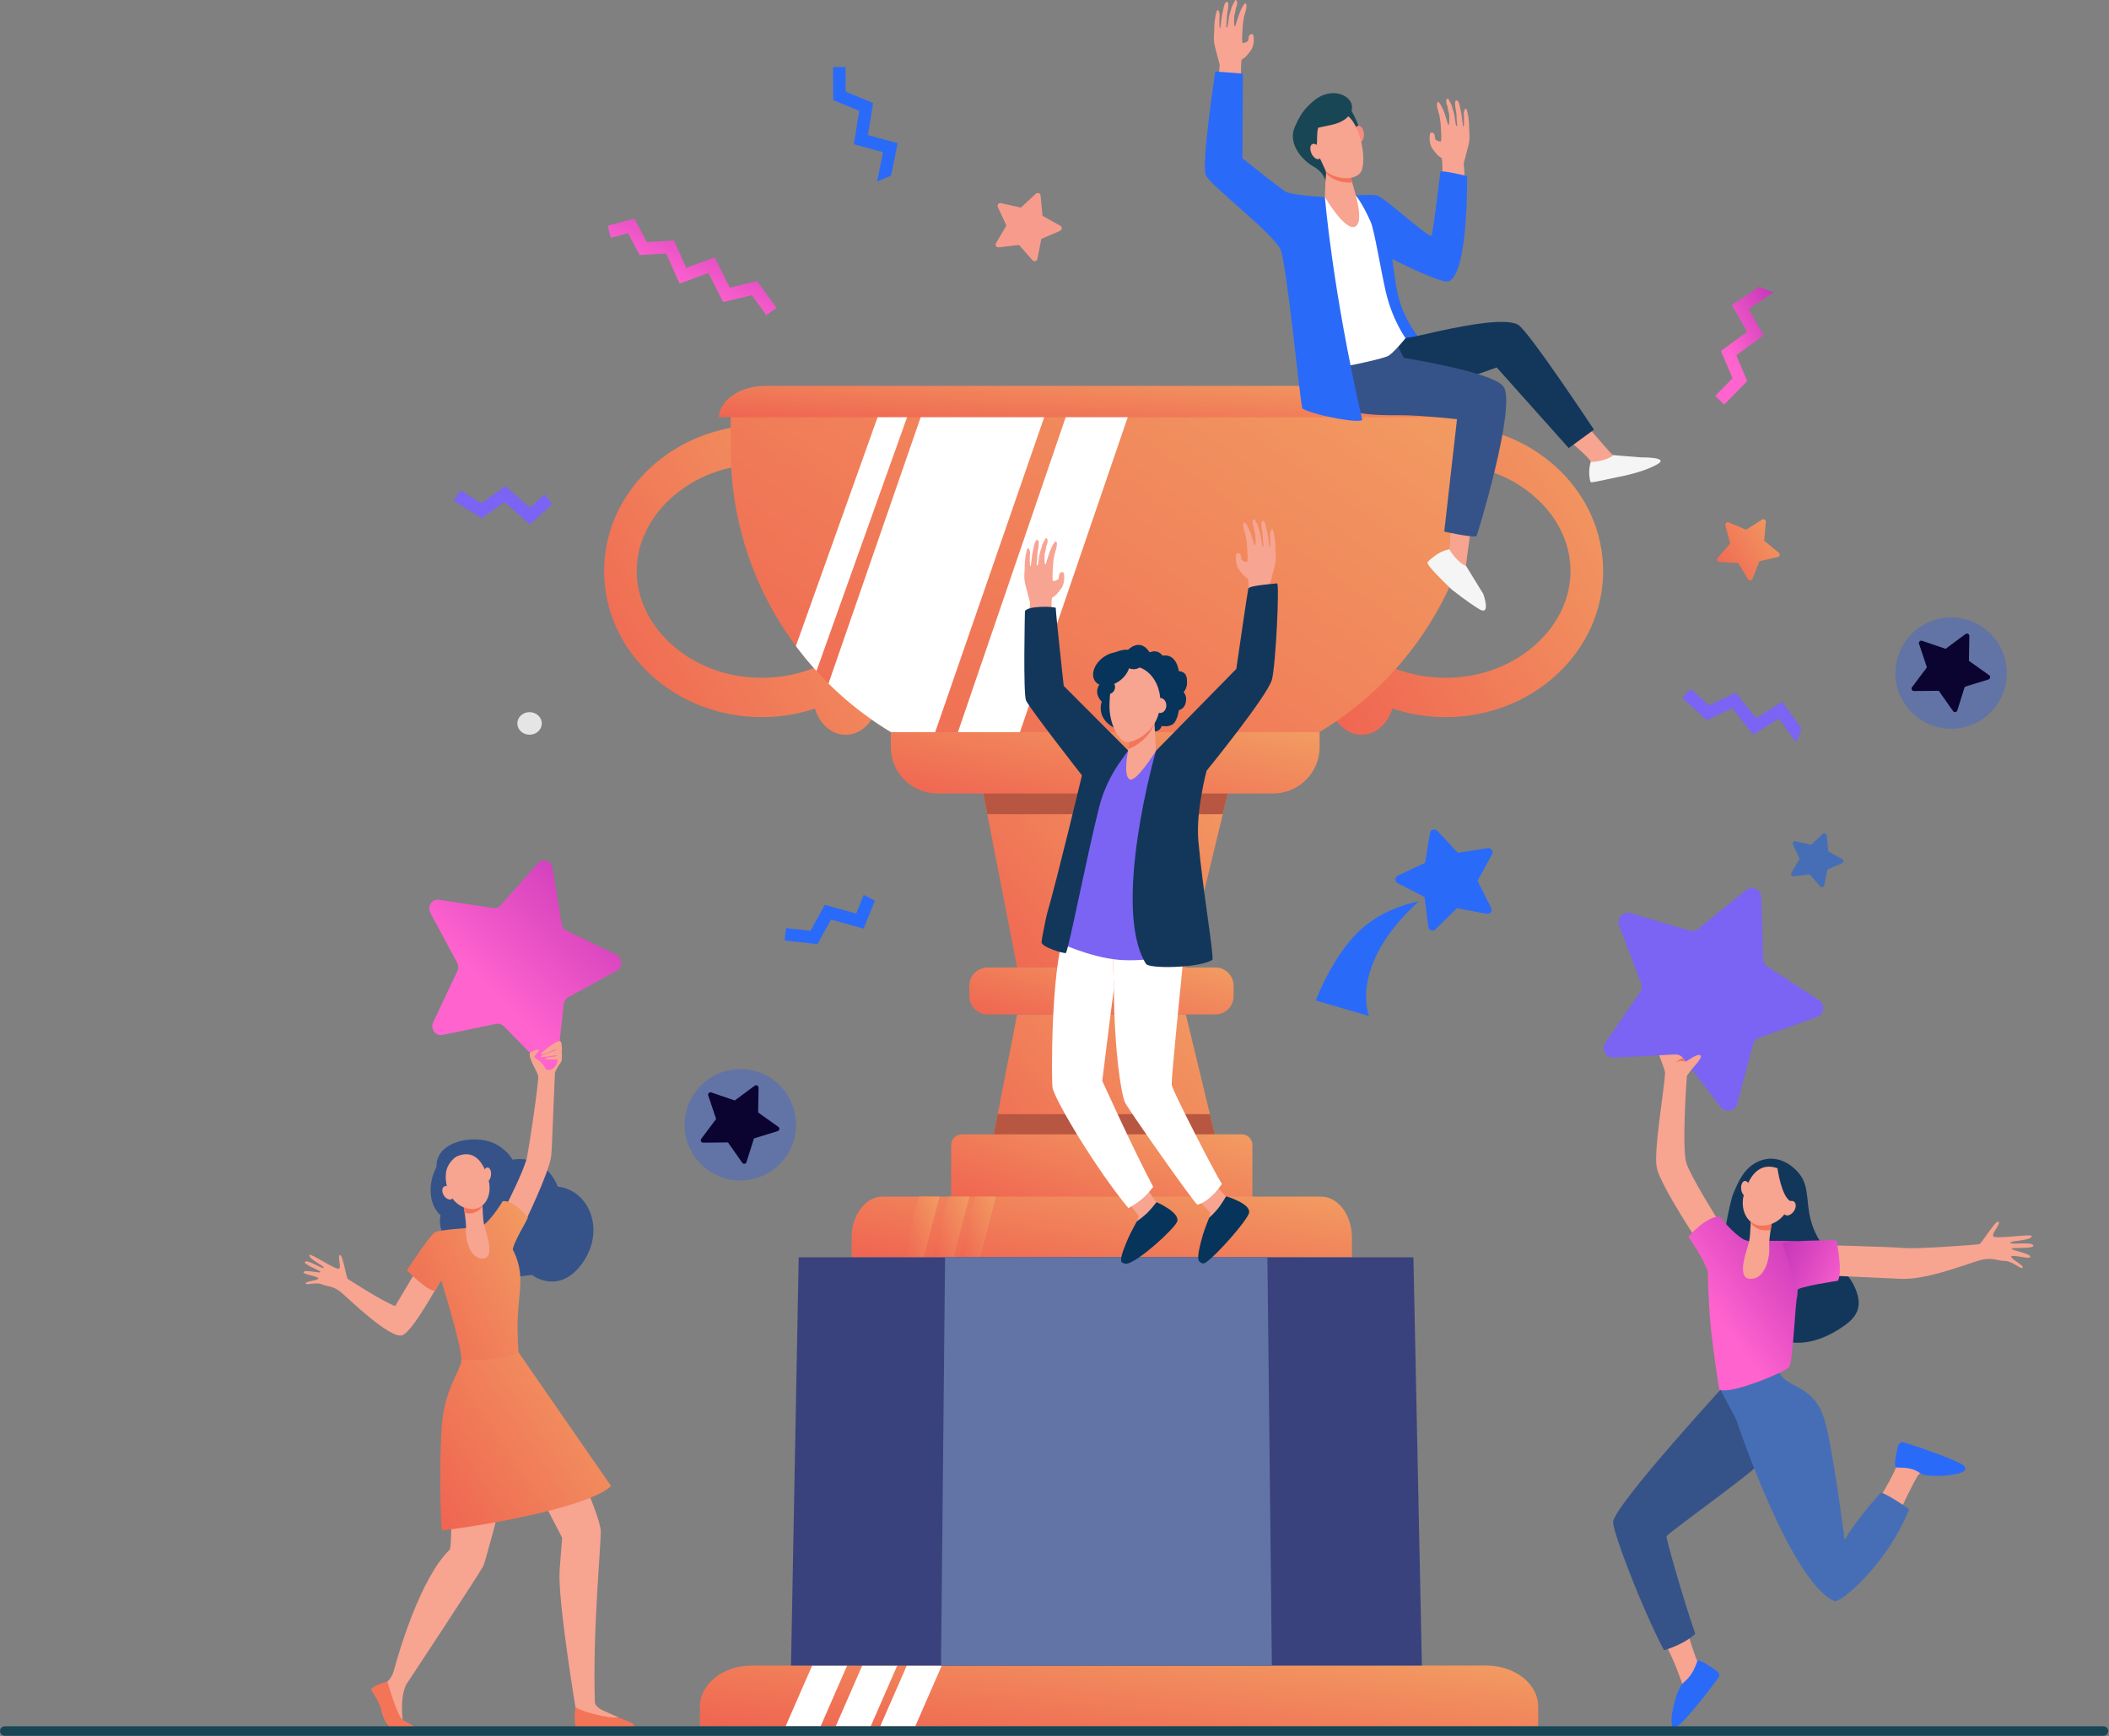 <svg width="1223" height="1007" viewBox="0 0 1223 1007" fill="none" xmlns="http://www.w3.org/2000/svg">
<rect x="0" y="0" width="1223" height="1007" fill="#808080" stroke="none"/>
<path d="M1004.99 692.577C1008.12 685.047 1011.31 677.504 1019.42 673.692C1026 670.603 1032.86 671.765 1038.69 676.158C1055.23 688.593 1040.82 702.3 1059.65 725.886C1065.5 733.217 1072.58 739.134 1076.09 747.716C1080.99 759.734 1075.15 765.508 1065.78 771.268C1020.97 798.81 997.479 742.257 998.326 729.323C998.948 719.689 1002.99 697.428 1004.99 692.577Z" fill="#13375B"/>
<path d="M978.012 943.381C980.219 953.377 983.697 962.116 984.168 963.148C984.394 963.64 986.45 965.402 986.703 965.908C986.054 978.213 978.491 985.77 971.33 991.216C972.71 984.978 976.01 977.756 975.505 976.396C974.698 974.23 971.521 964.33 965.044 951.969C971.125 951.061 973.168 947.275 978.012 943.381Z" fill="#F7A491"/>
<path d="M1005.67 797.238L1043.82 826.215C1043.82 826.215 1024.92 844.39 1017.84 851.141C1010.75 857.898 967.031 889.348 966.416 890.893C965.959 892.04 976.365 928.198 983.074 947.501C979.043 951.621 970.161 955.665 964.906 956.998C951.679 931.758 935.431 888.686 935.431 882.837C935.431 873.312 1005.67 797.238 1005.67 797.238Z" fill="#355389"/>
<path d="M1112.69 855.048C1111.44 856.265 1103.16 872.396 1100.01 881.033C1095.4 878.129 1092.61 874.665 1087.45 872.711C1091.51 866.828 1099.45 852.671 1100.1 849.295C1101.64 841.301 1103.46 840.119 1103.46 840.119C1103.46 840.119 1130.26 849.186 1132.05 851.728C1133.83 854.27 1117.7 850.163 1112.69 855.048Z" fill="#F7A491"/>
<path d="M1099.79 851.072C1097.71 851.079 1099.97 841.677 1100.44 839.511C1100.98 837.079 1102.39 836.348 1102.74 836.259C1103.69 836.027 1133.48 846.105 1138.51 849.719C1138.85 849.965 1139.46 850.737 1139.55 850.915C1142.31 856.06 1117.75 857.037 1114.22 854.789C1111.08 852.794 1109.14 851.045 1099.79 851.072Z" fill="#2A6AF9"/>
<path d="M997.525 805.792C997.525 805.792 1030.82 792.339 1030.83 792.339C1030.7 792.4 1031.03 793.692 1031.05 793.794C1034.18 805.956 1050.84 801.262 1057.72 822.382C1062.58 837.304 1069.7 893.113 1069.7 893.113C1069.7 893.113 1074.74 883.52 1090.41 865.864C1091.62 864.498 1107.06 875.095 1107.06 875.095C1095.58 905.528 1067.39 930.255 1063.58 928.506C1037.79 916.678 1006.82 823.331 1006.86 823.338C1003.92 817.633 997.525 805.792 997.525 805.792Z" fill="#466EB6"/>
<path d="M996.296 707.56C996.296 707.56 980.677 682.833 977.964 674.606C975.245 666.387 977.944 627.202 978.197 624.421C978.456 621.633 987.892 614.029 986.41 611.835C984.92 609.649 971.89 607.866 969.704 608.289C967.517 608.72 963.268 608.323 961.525 610.086C961.3 610.319 965.673 620.629 965.584 622.228C964.962 633.146 958.765 667.904 960.794 677.298C963.131 688.108 986.321 722.639 986.321 722.639L996.296 707.56Z" fill="#F7A491"/>
<path d="M1053.01 721.964C1053.01 721.964 1094.79 723.002 1103.97 723.754C1113.15 724.505 1146.43 721.738 1147.72 721.588C1149.01 721.437 1157.54 707 1158.95 708.551C1160.37 710.102 1154.21 715.712 1156.11 717.167C1158.02 718.622 1178.49 715.363 1178.21 716.88C1177.71 719.709 1165.76 719.353 1165.77 720.72C1165.79 722.086 1178.27 719.955 1179.12 722.223C1179.97 724.492 1167.11 723.152 1166.6 724.164C1166.09 725.175 1178.53 727.033 1177.25 729.145C1176.56 730.292 1166.23 727.231 1166.28 728.796C1166.33 730.361 1173.87 733.914 1172.94 735.157C1172.01 736.401 1167.02 731.338 1162.65 731.276C1158.28 731.215 1155.14 728.933 1148.16 730.846C1141.18 732.759 1117.38 742.359 1102.49 741.648C1087.59 740.938 1054.67 739.475 1054.67 739.475L1053.01 721.964Z" fill="#F7A491"/>
<path d="M991.684 765.596C991.117 758.702 990.154 740.111 990.461 737.822C988.377 730.661 980.773 720.05 979.174 717.051C979.174 717.051 989.491 705.36 997.137 705.463C997.137 705.463 1005.27 715.739 1011.31 718.889C1011.4 718.868 1013.45 719.804 1014.35 719.797C1020.19 719.756 1040.56 719.141 1044.37 720.276L1042.22 751.767C1041.12 753.571 1039.79 789.784 1037.54 792.763C1035.28 795.742 1002.48 809.311 997.041 805.813C996.836 805.662 992.839 779.521 991.684 765.596Z" fill="url(#paint0_linear)"/>
<path d="M1033.77 721C1037.52 719.203 1064.98 719.265 1064.98 719.265C1064.98 719.265 1068.78 738.205 1065.72 742.762C1065.72 742.762 1041.39 746.384 1042.08 748.379L1033.77 721Z" fill="url(#paint1_linear)"/>
<path d="M1027.66 708.195C1027.66 708.195 1025.55 719.121 1025.97 723.432C1026.39 727.743 1024.36 741.627 1015.24 741.675C1006.11 741.723 1013.5 724.02 1014.36 719.797C1015.22 715.575 1015.42 702.504 1015.42 702.504L1027.66 708.195Z" fill="#F7A491"/>
<path d="M1015.24 709.056C1015.39 705.483 1015.43 702.497 1015.43 702.497L1027.66 708.195C1027.66 708.195 1027.23 710.43 1026.8 713.279C1021.44 714.352 1017.56 712.37 1015.24 709.056Z" fill="#F47458"/>
<path d="M1032.13 678.051C1032.13 678.051 1036.85 680.668 1038.57 686.332C1040.29 691.996 1038.33 706.625 1026.16 710.15C1013.98 713.676 1008.7 702.101 1011.21 693.048C1013.72 683.995 1019.17 672.53 1032.13 678.051Z" fill="#F7A491"/>
<path d="M1009.69 689.536C1009.93 691.968 1011.27 693.827 1012.69 693.69C1014.11 693.554 1015.06 691.47 1014.82 689.037C1014.58 686.605 1013.24 684.746 1011.82 684.883C1010.41 685.02 1009.45 687.104 1009.69 689.536Z" fill="#F7A491"/>
<path d="M984.278 963.441C984.982 961.487 992.955 967.37 994.827 968.552C996.932 969.884 997.144 971.456 997.103 971.818C997 972.768 978.094 997.768 972.437 1001.33C971.904 1001.66 970.756 1001.71 970.414 1001.59C967.162 1000.47 971.699 980.393 975.771 976.314C978.402 973.683 981.121 972.242 984.278 963.441Z" fill="#2A6AF9"/>
<path d="M1053.64 589.876L1020.1 601.799C1018.39 602.407 1017.09 603.821 1016.62 605.577L1007.44 640.061C1006.26 644.482 1000.53 645.63 997.751 641.995L976.03 613.674C974.923 612.232 973.181 611.426 971.37 611.521L935.814 613.373C931.256 613.612 928.393 608.501 930.976 604.723L951.098 575.295C952.123 573.799 952.348 571.885 951.693 570.184L938.902 536.848C937.262 532.571 941.218 528.273 945.598 529.571L979.754 539.704C981.496 540.223 983.375 539.848 984.783 538.7L1012.43 516.241C1015.97 513.358 1021.28 515.81 1021.41 520.395L1022.4 556.089C1022.44 557.906 1023.39 559.587 1024.91 560.578L1054.79 580.037C1058.62 582.531 1057.95 588.345 1053.64 589.876Z" fill="#7B64F3"/>
<path d="M986.177 612.184C987.427 614.022 980.649 619.843 978.77 623.054L974.514 617.254C976.611 616.85 984.749 610.086 986.177 612.184Z" fill="#F7A491"/>
<path d="M1030.71 677.312C1030.71 677.312 1032.91 693.629 1038.19 696.567C1043.46 699.505 1041.25 706.747 1041.25 706.747C1041.25 706.747 1046.04 689.946 1041.87 684.548C1037.69 679.15 1030.71 677.312 1030.71 677.312Z" fill="#13375B"/>
<path d="M1035.06 698.91C1033.64 701.035 1033.64 703.543 1035.08 704.506C1036.51 705.469 1038.84 704.533 1040.27 702.408C1041.7 700.284 1041.7 697.776 1040.26 696.813C1038.81 695.849 1036.49 696.785 1035.06 698.91Z" fill="#F7A491"/>
<path d="M975.935 613.551C975.969 613.592 976.003 613.626 976.03 613.667L977.574 615.676C976.44 615.368 974.274 614.76 972.17 616.195C972.17 616.202 972.867 614.712 975.935 613.551Z" fill="#F47257"/>
<path d="M284.636 794.492C285.045 794.663 279.204 802.192 273.512 807.522C268.921 813.282 264.616 820.101 263.133 827.535C260.879 838.836 262.758 894.685 260.797 898.662C243.954 915.128 231.758 956.459 228.328 969.065C227.659 971.525 226.306 973.738 224.434 975.46L225.185 989.706L233.555 997.413C233.555 997.413 231.697 985.805 235.414 977.189C235.414 977.189 277.823 912.962 280.338 908.05C285.148 894.07 302.66 822.437 302.66 822.437L306.725 805.971C306.732 805.985 284.67 794.506 284.636 794.492Z" fill="#F7A491"/>
<path d="M215.265 980.044C215.265 980.044 220.56 988.209 221.018 991.387C221.469 994.571 224.29 1001.79 227.413 1002.24C228.124 1002.34 240.258 1003.23 240.169 1001.72C240.101 1000.56 235.708 998.902 233.672 997.495C230.146 995.063 224.673 975.228 224.673 975.228C224.673 975.228 215.497 977.503 215.265 980.044Z" fill="#F47458"/>
<path d="M320.884 819.247C320.884 819.247 348.201 877.652 348.371 887.921C348.522 896.722 343.595 946.108 344.969 987.233C345.017 988.716 346.896 990.69 349.635 991.947C351.173 992.651 358.613 995.979 358.613 995.979L359.638 998.637L334.016 996.812L333.654 989.816C333.654 989.816 323.46 928.295 324.498 910.892C324.662 908.159 325.988 891.795 325.988 891.795L295.18 832.318L314.557 806.859L320.884 819.247Z" fill="#F7A491"/>
<path d="M323.445 688.157C319.305 677.13 308.496 670.454 297.236 672.518C293.778 666.942 288.018 662.802 281.753 661.456C269.386 658.805 252.673 663.69 253.124 676.781C248.328 685.575 248.143 698.147 255.482 704.836C252.926 716.663 264.002 728.094 278.405 727.677C283.42 735.944 292.972 741.26 302.469 740.126C304.751 739.853 308.229 739.286 308.803 739.429C308.079 739.292 324.06 751.55 337.603 732.706C351.418 713.479 341.709 690.207 323.445 688.157Z" fill="#355389"/>
<path d="M321.812 622.01C322.482 620.432 323.302 618.922 324.272 617.508L325.338 615.95C325.468 615.677 325.57 615.444 325.625 615.287C326.089 613.907 325.734 609.473 325.734 609.473L316.387 611.734L314.337 617.125C312.26 616.162 308.707 608.933 307.409 610.668C305.879 612.718 311.652 621.607 312.103 624.019C312.561 626.424 307.143 663.799 305.571 671.219C304.007 678.639 293.43 699.355 293.43 699.355L303.098 711.627C303.098 711.627 318.601 680.04 319.619 670.399C319.728 669.388 319.844 667.864 319.974 665.985L321.812 622.01Z" fill="#F7A491"/>
<path d="M257.402 739.032L245.916 729.296C245.916 729.296 236.617 744.799 229.169 757.439C221.783 754.768 202.686 742.319 201.743 741.752C200.801 741.178 198.71 727.109 197.09 727.861C195.471 728.606 198.334 735.288 196.373 735.787C194.412 736.285 179.708 726.46 179.408 727.772C178.841 730.225 188.181 734.14 187.709 735.233C187.238 736.326 178.321 730.218 176.9 731.742C175.479 733.266 185.858 736.709 185.912 737.707C185.967 738.704 175.739 735.814 176.005 737.959C176.149 739.121 185.161 740.296 184.594 741.54C184.027 742.776 177.01 742.981 177.303 744.307C177.597 745.633 183.159 743.316 186.555 744.806C189.95 746.295 193.141 745.564 197.883 749.561C202.618 753.551 225.91 776.359 233.167 774.398C239.507 772.689 257.402 739.032 257.402 739.032Z" fill="#F7A491"/>
<path d="M258.27 889.404C258.277 889.412 258.277 889.412 258.284 889.404H258.27Z" fill="#F47458"/>
<path d="M297.345 724.547C298.083 720.058 305.032 708.819 306.125 706.065C306.125 706.065 298.069 695.823 291.53 696.602C291.53 696.602 282.744 711.176 277.742 711.661C272.748 712.153 255.167 712.911 252.086 714.783C249.004 716.655 235.934 736.723 235.934 736.723C235.934 736.723 247.679 748.721 252.407 748.693C252.407 748.693 254.921 743.747 255.919 742.667C256.63 744.963 267.575 780.431 267.562 788.459L267.644 788.528C277.879 796.829 292.808 794.909 300.693 784.278C300.693 784.278 299.764 773.222 300.29 763.028C301.123 747.06 304.355 738.574 297.345 724.547Z" fill="url(#paint2_linear)"/>
<path d="M354.315 861.738L300.7 784.284C297.393 785.623 294.27 786.792 290.731 787.468C283.044 788.951 275.344 788.712 267.562 788.459C267.562 788.746 267.548 789.006 267.514 789.217C266.619 795.606 258.146 805.493 256.404 824.87C254.423 846.864 255.618 885.072 256.295 887.579C291.94 883.247 344.203 872.349 354.315 861.738Z" fill="url(#paint3_linear)"/>
<path d="M323.049 616.189C323.049 616.189 319.68 618.444 316.817 617.72C313.954 616.989 312.643 615.93 312.643 615.93C312.643 615.93 314.221 618.813 316.558 620.07C320.589 622.229 323.049 616.189 323.049 616.189Z" fill="url(#paint4_linear)"/>
<path d="M256.568 600.208L287.745 593.778C289.33 593.45 290.977 593.963 292.138 595.138L314.932 618.314C317.856 621.286 322.769 619.476 323.247 615.246L326.964 582.293C327.155 580.612 328.126 579.143 329.554 578.357L357.67 562.922C361.277 560.941 361.134 555.502 357.431 553.712L328.556 539.78C327.087 539.07 326.042 537.649 325.768 535.988L320.35 503.274C319.653 499.079 314.652 497.527 311.891 500.65L290.328 524.994C289.228 526.231 287.615 526.833 286.016 526.587L254.552 521.804C250.514 521.189 247.569 525.671 249.558 529.388L265.102 558.365C265.894 559.841 265.942 561.631 265.225 563.141L251.198 592.897C249.394 596.709 252.571 601.034 256.568 600.208Z" fill="url(#paint5_linear)"/>
<path d="M268.703 698.747C268.703 698.747 270.589 708.901 270.213 712.911C269.837 716.915 271.648 729.829 279.792 729.87C287.937 729.911 281.337 713.458 280.571 709.529C279.806 705.607 279.622 693.452 279.622 693.452L268.703 698.747Z" fill="#F7A491"/>
<path d="M279.792 699.547C279.663 696.226 279.622 693.452 279.622 693.452L268.703 698.747C268.703 698.747 269.086 700.825 269.475 703.469C274.258 704.466 277.722 702.628 279.792 699.547Z" fill="#F47458"/>
<path d="M264.712 670.72C264.712 670.72 260.503 673.153 258.966 678.421C257.428 683.688 259.178 697.285 270.048 700.565C280.919 703.845 285.626 693.083 283.385 684.666C281.144 676.248 276.28 665.589 264.712 670.72Z" fill="#F7A491"/>
<path d="M284.746 681.399C284.534 683.661 283.338 685.389 282.067 685.26C280.803 685.13 279.949 683.196 280.161 680.935C280.373 678.673 281.569 676.944 282.833 677.074C284.104 677.204 284.958 679.138 284.746 681.399Z" fill="#F7A491"/>
<path d="M262.096 690.111C263.374 692.086 263.367 694.416 262.083 695.318C260.798 696.213 258.728 695.345 257.45 693.37C256.172 691.396 256.179 689.066 257.464 688.164C258.741 687.262 260.819 688.137 262.096 690.111Z" fill="#F7A491"/>
<path d="M324.634 603.788C322.523 603.378 313.607 610.381 313.682 611.427C313.764 612.513 322.468 608.038 322.714 608.748C322.906 609.309 312.971 611.912 313.49 612.909C313.846 613.593 322.762 611.714 323.001 612.151C323.37 612.834 315.561 613.128 316.066 613.88C316.647 614.754 324.088 614.399 324.088 614.399C324.088 614.399 325.584 611.987 325.741 611.085C325.81 610.702 325.81 610.163 325.775 609.548C325.748 609.049 325.967 608.625 325.898 608.065C325.611 605.81 325.796 604.013 324.634 603.788Z" fill="#F7A491"/>
<path d="M312.745 609.145L309.425 613.251L307.232 611.618C307.232 611.618 307.047 611.276 307.307 610.709C307.559 610.135 312.67 607.628 312.745 609.145Z" fill="#F7A491"/>
<path d="M333.94 1001.69H366.306C367.502 1001.58 367.795 1000.62 367.379 1000.02C366.525 998.793 362.746 997.898 358.503 995.944C351.062 996.716 334.849 991.633 333.674 989.925C332.997 993.341 333.27 1001.54 333.94 1001.69Z" fill="#F47458"/>
<path d="M309.658 612.964C309.658 612.964 314.051 615.649 315.869 618.785C317.686 621.921 316.846 624.518 316.846 624.518L309.323 615.26L309.658 612.964Z" fill="#F7A491"/>
<path d="M844.87 246.705C844.084 250.374 843.38 254.173 841.467 257.254C838.181 261.224 835.079 265.317 832.134 269.519C834.163 269.375 836.199 269.279 838.263 269.279C858.535 269.279 877.393 276.42 891.366 289.374C903.862 300.955 910.736 315.803 910.736 331.183C910.736 346.556 903.856 361.403 891.366 372.991C877.386 385.953 858.528 393.086 838.263 393.086C818.045 393.086 799.235 385.987 785.269 373.087C784.251 376.1 783.24 379.086 782.229 382.092C775.396 385.556 770.593 393.715 770.593 403.226C770.593 415.88 779.086 426.142 789.56 426.142C797.8 426.142 804.79 419.788 807.414 410.919C817.054 414.13 827.433 415.9 838.27 415.9C888.735 415.9 929.642 377.965 929.642 331.176C929.635 286.457 892.247 249.848 844.87 246.705Z" fill="url(#paint6_linear)"/>
<path d="M435.106 246.705C435.885 250.374 436.595 254.173 438.509 257.254C441.795 261.224 444.897 265.317 447.842 269.519C445.813 269.375 443.776 269.279 441.713 269.279C421.441 269.279 402.583 276.42 388.61 289.374C376.113 300.955 369.233 315.803 369.233 331.183C369.233 346.556 376.113 361.403 388.61 372.991C402.59 385.953 421.448 393.086 441.713 393.086C461.931 393.086 480.741 385.987 494.707 373.087C495.725 376.1 496.736 379.086 497.747 382.092C504.58 385.556 509.383 393.715 509.383 403.226C509.383 415.88 500.89 426.142 490.416 426.142C482.176 426.142 475.186 419.788 472.562 410.919C462.921 414.13 452.543 415.9 441.706 415.9C391.241 415.9 350.334 377.965 350.334 331.176C350.341 286.457 387.729 249.848 435.106 246.705Z" fill="url(#paint7_linear)"/>
<path d="M858.016 237.057V260.445C858.016 366.152 772.301 451.867 666.594 451.867C617.905 451.218 584.5 456.253 538.271 435.79C471.667 406.58 423.709 339.655 423.709 260.445V237.057H858.016Z" fill="url(#paint8_linear)"/>
<path d="M538.271 435.797C538.319 435.817 538.367 435.838 538.415 435.858L607.226 237.057H535.593L480.44 396.427C497.098 412.928 516.708 426.34 538.271 435.797Z" fill="white"/>
<path d="M583.037 449.209L655.647 237.057H619.667L550.029 440.559C561.57 444.816 572.406 447.508 583.037 449.209Z" fill="white"/>
<path d="M473.464 389.151L527.762 237.064H510.654L461.527 374.672C465.272 379.694 469.255 384.525 473.464 389.151Z" fill="white"/>
<path d="M839.056 223.802H443.763C429.333 223.802 417.574 231.83 416.747 241.949H866.072C865.238 231.83 853.479 223.802 839.056 223.802Z" fill="url(#paint9_linear)"/>
<path d="M567.474 446.271L589.837 561.085H687.638L715.345 446.271H567.474Z" fill="url(#paint10_linear)"/>
<path d="M715.351 446.277L709.1 472.187H572.53L567.474 446.277H715.351Z" fill="#B75742"/>
<path d="M715.351 703.121H567.474L578.563 646.131L589.83 588.307H687.645L701.611 646.131L715.351 703.121Z" fill="url(#paint11_linear)"/>
<path d="M715.351 703.122H567.474L578.563 646.131H701.611L715.351 703.122Z" fill="#B75742"/>
<path d="M704.795 561.086H572.68C566.852 561.086 562.131 565.814 562.131 571.635V577.751C562.131 583.579 566.859 588.307 572.68 588.307H704.795C710.624 588.307 715.345 583.579 715.345 577.751V571.635C715.345 565.814 710.624 561.086 704.795 561.086Z" fill="url(#paint12_linear)"/>
<path d="M726.249 695.353H551.581V663.977C551.581 660.595 554.321 657.855 557.703 657.855H720.134C723.516 657.855 726.256 660.595 726.256 663.977V695.353H726.249Z" fill="url(#paint13_linear)"/>
<path d="M783.971 717.764V729.167H493.853V717.764C493.853 704.618 501.874 693.952 511.761 693.952H766.063C775.95 693.952 783.971 704.625 783.971 717.764Z" fill="url(#paint14_linear)"/>
<path d="M562.165 693.952L552.982 729.174H540.875L550.058 693.952H562.165Z" fill="url(#paint15_linear)"/>
<path d="M544.824 693.952L535.647 729.174H523.526L532.716 693.952H544.824Z" fill="url(#paint16_linear)"/>
<path d="M577.573 693.952L568.396 729.174H556.275L565.465 693.952H577.573Z" fill="url(#paint17_linear)"/>
<path d="M891.994 989.735V1001.14H405.849V989.735C405.849 976.589 419.288 965.924 435.851 965.924H861.985C878.548 965.924 891.994 976.589 891.994 989.735Z" fill="url(#paint18_linear)"/>
<path d="M520.302 965.924L504.922 1001.14H484.636L500.016 965.924H520.302Z" fill="white"/>
<path d="M491.256 965.924L475.876 1001.14H455.562L470.97 965.924H491.256Z" fill="white"/>
<path d="M546.129 965.924L530.749 1001.14H510.436L525.843 965.924H546.129Z" fill="white"/>
<path d="M765.249 424.577V433.186C765.249 448.095 753.183 460.161 738.295 460.161H543.545C528.637 460.161 516.57 448.095 516.57 433.186V424.577H765.249Z" fill="url(#paint19_linear)"/>
<path d="M824.537 965.923H458.706L463.161 729.174H819.631L824.537 965.923Z" fill="#39427C"/>
<path d="M737.544 965.923H545.698L548.042 729.174H734.968L737.544 965.923Z" fill="#6274A6"/>
<path d="M1219.8 1001.14H2.754C1.23 1001.14 0 1002.37 0 1003.89C0 1005.42 1.237 1006.65 2.754 1006.65H1219.8C1221.33 1006.65 1222.56 1005.42 1222.56 1003.89C1222.56 1002.37 1221.32 1001.14 1219.8 1001.14Z" fill="#184655"/>
<path d="M851.669 83.788C850.651 87.977 848.813 94.597 848.813 94.597C848.956 96.415 849.496 103.992 850.138 113.278L836.493 107.818C836.493 107.818 836.657 92.691 836.049 91.762C835.537 90.976 834.669 91.953 830.488 85.968C829.278 84.239 829.053 81.151 829.053 81.151C829.053 81.151 828.807 77.352 829.654 76.997C830.508 76.641 831.485 77.208 831.793 77.864C832.1 78.52 832.025 80.051 832.332 80.707C832.64 81.363 834.614 82.155 835.448 82.114C836.282 82.073 835.346 70.875 835.346 70.875C835.346 70.875 834.881 67.697 834.649 66.659C834.45 65.771 833.644 63.174 833.644 63.174C833.644 63.174 832.701 59.403 833.87 59.116C834.56 58.945 836.316 62.006 837.525 65.258C838.823 68.757 839.561 72.467 839.93 72.419C840.805 72.303 840.34 66.16 840.34 66.16C840.34 66.16 839.472 63.345 839.493 62.02C838.673 60.393 838.126 57.38 839.575 57.127C839.841 57.08 841.741 60.913 841.741 60.913C841.741 60.913 842.486 63.611 842.923 64.869C843.688 67.096 843.804 70.608 844.207 72.152C844.542 73.444 844.843 72.911 844.979 72.965C845.089 73.006 844.898 71.23 844.686 68.791C844.576 67.561 844.72 66.14 844.378 64.739C844.057 63.441 843.879 61.582 843.797 60.462C843.565 57.285 845.56 57.612 846.257 60.516C846.517 61.623 846.797 62.833 847.07 64.056C848.143 68.818 848.116 73.403 848.628 73.444C849.291 73.492 848.854 65.142 848.854 65.142C848.854 65.142 849.878 60.516 850.89 64.807C852.072 69.788 851.949 73.847 851.928 74.024C851.805 75.254 852.687 79.6 851.669 83.788Z" fill="#F8A492"/>
<path d="M850.781 102.086C850.781 102.086 835.407 98.403 835.257 99.64C832.025 126.69 830.577 136.467 830.03 136.754C828.165 137.711 803.465 115.122 799.058 113.592C796.954 112.861 794.658 112.984 792.465 113.045C787.224 113.202 786.192 113.216 786.192 113.216C786.042 113.223 786.001 113.23 786.001 113.23L786.028 118.156C791.932 123.465 805.447 203.912 806.581 203.857C807.852 203.796 834.56 210.519 834.089 208.271C834.014 207.909 815.982 193.15 810.865 171.853C809.15 164.706 808.303 157.006 807.366 150.269C813.297 153.241 836.48 164.652 840.149 163.142C851.587 158.461 850.781 102.086 850.781 102.086Z" fill="#2A6AF9"/>
<path d="M896.771 244.914C896.771 244.914 921.622 264.38 922.448 267.831C923.644 272.798 946.397 266.266 940.91 265.255C939.646 265.023 935.608 263.998 935.273 263.82C933.497 262.87 911.386 236.223 911.386 236.223L896.771 244.914Z" fill="#F7A491"/>
<path d="M951.589 265.255L935.724 263.963C935.724 263.963 931.187 267.714 922.475 267.892C922.475 267.892 921.081 271.876 921.744 276.529C921.86 277.328 921.99 279.76 922.803 279.706C925.734 279.508 933.544 277.56 942.44 275.784C942.44 275.784 954.397 273.249 961.305 269.122C968.213 264.981 951.589 265.255 951.589 265.255Z" fill="#F5F5F5"/>
<path d="M785.434 196.089C785.434 196.089 803.629 199.15 823.758 194.435C847.044 188.99 872.796 183.947 880.339 188.334C886.413 191.866 924.334 249.171 924.334 249.171L909.692 259.857L867.931 213.095C867.931 213.095 814.657 232.753 802.693 230.573C775.438 225.619 775.055 203.858 785.434 196.089Z" fill="#13375B"/>
<path d="M805.323 184.521L823.532 206.16L789.759 216.457L785.434 196.089L805.323 184.521Z" fill="#13375B"/>
<path d="M842.329 283.361C842.329 283.361 841.222 313.418 840.532 318.508C839.849 323.578 853.289 338.835 851.567 333.526C851.17 332.303 850.152 328.265 850.152 327.889C850.146 325.874 855.133 291.588 855.133 291.588L842.329 283.361Z" fill="#F7A491"/>
<path d="M860.161 344.479L850.241 328.347C850.241 328.347 844.781 326.14 840.484 318.556C840.484 318.556 836.323 319.218 832.537 322.013C831.881 322.491 827.44 325.744 827.748 326.495C828.889 329.255 834.942 335.166 841.556 341.622C841.556 341.622 850.938 349.186 857.852 353.299C864.78 357.413 860.161 344.479 860.161 344.479Z" fill="#F5F5F5"/>
<path d="M871.824 224.109C865.463 215.623 814.102 207.568 814.102 207.568L799.781 180.046L768.119 199.573C768.119 199.573 771.283 224.772 773.66 231.502C776.824 240.473 798.107 240.931 811.103 240.794C823.06 240.671 844.904 243.111 844.904 243.111L837.518 308.287C837.518 308.287 852.037 311.594 856.123 311.061C856.581 310.992 879.736 234.659 871.824 224.109Z" fill="#355389"/>
<path d="M786.172 113.278L768.304 114.275C768.304 114.275 767.895 114.398 767.772 114.426C766.316 114.692 767.635 166.756 768.94 186.202C770.238 205.648 772.869 213.819 772.869 213.819C772.869 213.819 797.097 209.515 804.531 206.632C807.619 205.436 815.087 196.096 815.087 196.096C815.087 196.096 807.455 185.84 803.615 169.175C800.65 156.323 796.995 133.543 794.904 128.788C790.1 117.856 786.172 113.278 786.172 113.278Z" fill="white"/>
<path d="M768.816 98.499L768.311 114.275C768.311 114.275 779.878 134.206 785.816 131.425C790.797 129.095 786.376 113.934 786.376 113.934C786.376 113.934 785.515 110.456 784.319 106.466C783.486 103.678 782.789 100.651 782.837 98.437C782.953 93.046 768.816 98.499 768.816 98.499Z" fill="#F7A491"/>
<path d="M782.831 98.437C782.954 93.046 768.817 98.499 768.817 98.499L768.77 100.043C769.248 100.76 769.774 101.368 770.348 101.84C774.147 104.928 779.647 106.315 784.115 105.803C783.371 103.206 782.783 100.48 782.831 98.437Z" fill="#F47458"/>
<path d="M782.632 62.525C782.632 62.525 788.528 71.408 788.966 78.883C789.403 86.357 787.825 91.461 787.825 91.461L768.912 68.852L782.632 62.525Z" fill="#184655"/>
<path d="M790.92 77.359C791.186 79.976 790.168 82.224 788.644 82.382C787.121 82.539 785.672 80.543 785.406 77.92C785.139 75.303 786.157 73.055 787.681 72.898C789.205 72.741 790.653 74.736 790.92 77.359Z" fill="#F48C7F"/>
<path d="M762.79 72.481C762.36 72.392 762.401 94.154 768.707 99.271C775.014 104.396 785.994 104.84 789.198 99.681C792.744 93.976 789.369 71.046 779.988 66.174C770.607 61.303 762.79 72.481 762.79 72.481Z" fill="#F7A491"/>
<path d="M761.191 58.986C756.374 63.209 754.044 66.29 750.785 73.799C746.781 83.03 754.728 92.589 761.389 96.395C768.051 100.201 768.611 104.792 768.611 104.792L768.885 101.963C769.014 100.925 768.98 100.084 768.796 99.36C768.584 98.506 768.195 97.796 767.846 97.064C767.279 95.855 765.455 91.694 764.744 90.601C762.865 87.711 762.496 87.082 763.425 84.335C764.136 82.217 763.316 77.557 764.416 74.066L773.387 72.132C773.387 72.132 779.004 70.779 781.839 67.513C789.984 58.098 773.893 47.631 761.191 58.986Z" fill="#184655"/>
<path d="M765.57 86.699C766.677 89.091 766.445 91.543 765.058 92.186C763.671 92.828 761.648 91.414 760.542 89.022C759.435 86.631 759.667 84.178 761.054 83.536C762.441 82.893 764.463 84.308 765.57 86.699Z" fill="#F7A491"/>
<path d="M704.434 26.661C705.452 30.85 707.29 37.47 707.29 37.47C707.146 39.288 706.606 46.865 705.964 56.151L719.609 50.691C719.609 50.691 719.445 35.564 720.053 34.635C720.565 33.849 721.433 34.826 725.615 28.841C726.824 27.112 727.049 24.024 727.049 24.024C727.049 24.024 727.295 20.225 726.448 19.87C725.594 19.514 724.617 20.081 724.31 20.737C724.002 21.393 724.077 22.924 723.77 23.58C723.462 24.236 721.488 25.028 720.654 24.987C719.821 24.946 720.757 13.748 720.757 13.748C720.757 13.748 721.221 10.57 721.454 9.532C721.652 8.644 722.458 6.047 722.458 6.047C722.458 6.047 723.408 2.276 722.232 1.989C721.542 1.818 719.786 4.879 718.577 8.131C717.279 11.63 716.541 15.34 716.172 15.292C715.297 15.176 715.762 9.033 715.762 9.033C715.762 9.033 716.63 6.218 716.609 4.893C717.429 3.266 717.976 0.246 716.527 0C716.261 -0.047 714.361 3.786 714.361 3.786C714.361 3.786 713.617 6.485 713.179 7.742C712.414 9.969 712.298 13.481 711.895 15.025C711.56 16.317 711.259 15.784 711.123 15.838C711.013 15.879 711.205 14.103 711.417 11.664C711.526 10.434 711.382 9.013 711.724 7.612C712.045 6.314 712.223 4.455 712.305 3.335C712.537 0.158 710.542 0.486 709.845 3.389C709.585 4.496 709.305 5.706 709.032 6.929C707.959 11.691 707.987 16.276 707.474 16.317C706.811 16.364 707.249 8.015 707.249 8.015C707.249 8.015 706.224 3.389 705.213 7.68C704.031 12.661 704.153 16.72 704.174 16.897C704.297 18.127 703.416 22.473 704.434 26.661Z" fill="#F8A492"/>
<path d="M768.304 114.275C768.304 114.275 750.594 113.449 746.023 111.385C743.256 110.135 720.497 91.796 720.497 91.796L720.75 42.697L704.741 41.481C704.741 41.481 696.439 95.752 699.316 101.697C702.281 107.832 735.597 133.085 742.259 144.045C746.098 150.358 754.099 236.23 755.316 237.002C763.938 241.491 790.551 245.967 789.93 243.247C772.602 168.034 768.304 114.275 768.304 114.275Z" fill="#2A6AF9"/>
<path d="M594.499 338.695C595.517 342.884 597.355 349.505 597.355 349.505C597.211 351.322 596.672 358.899 596.029 368.185L609.674 362.726C609.674 362.726 609.51 347.598 610.118 346.669C610.631 345.883 611.498 346.86 615.68 340.875C616.889 339.146 617.115 336.058 617.115 336.058C617.115 336.058 617.361 332.259 616.514 331.904C615.659 331.549 614.682 332.116 614.375 332.772C614.067 333.427 614.143 334.958 613.835 335.614C613.528 336.27 611.553 337.062 610.719 337.021C609.886 336.98 610.822 325.782 610.822 325.782C610.822 325.782 611.287 322.605 611.519 321.566C611.717 320.678 612.523 318.081 612.523 318.081C612.523 318.081 613.473 314.31 612.298 314.023C611.608 313.852 609.852 316.913 608.642 320.165C607.344 323.664 606.606 327.374 606.237 327.326C605.363 327.21 605.827 321.067 605.827 321.067C605.827 321.067 606.695 318.252 606.675 316.927C607.495 315.301 608.041 312.281 606.593 312.035C606.326 311.987 604.427 315.82 604.427 315.82C604.427 315.82 603.682 318.519 603.245 319.776C602.473 322.003 602.356 325.515 601.96 327.059C601.625 328.351 601.325 327.818 601.188 327.873C601.079 327.914 601.27 326.137 601.482 323.698C601.591 322.468 601.448 321.047 601.789 319.646C602.11 318.348 602.288 316.489 602.377 315.369C602.609 312.192 600.614 312.52 599.917 315.424C599.651 316.53 599.377 317.74 599.097 318.963C598.025 323.725 598.052 328.31 597.539 328.351C596.87 328.399 597.314 320.049 597.314 320.049C597.314 320.049 596.289 315.43 595.278 319.714C594.096 324.695 594.226 328.747 594.239 328.932C594.355 330.161 593.481 334.507 594.499 338.695Z" fill="#F8A492"/>
<path d="M739.336 327.661C738.318 331.85 736.48 338.47 736.48 338.47C736.623 340.288 737.163 347.865 737.805 357.151L724.16 351.691C724.16 351.691 724.324 336.564 723.716 335.635C723.204 334.849 722.336 335.826 718.155 329.841C716.945 328.112 716.72 325.024 716.72 325.024C716.72 325.024 716.474 321.225 717.321 320.87C718.175 320.514 719.152 321.081 719.46 321.737C719.767 322.393 719.692 323.924 719.999 324.58C720.307 325.236 722.281 326.028 723.115 325.987C723.949 325.946 723.013 314.748 723.013 314.748C723.013 314.748 722.548 311.57 722.316 310.532C722.118 309.644 721.311 307.047 721.311 307.047C721.311 307.047 720.362 303.276 721.537 302.989C722.227 302.818 723.983 305.879 725.192 309.131C726.49 312.63 727.228 316.34 727.597 316.292C728.472 316.176 728.007 310.033 728.007 310.033C728.007 310.033 727.139 307.218 727.16 305.893C726.34 304.266 725.793 301.246 727.242 301C727.508 300.953 729.408 304.786 729.408 304.786C729.408 304.786 730.153 307.485 730.59 308.742C731.362 310.962 731.471 314.481 731.874 316.025C732.209 317.317 732.51 316.784 732.647 316.838C732.756 316.879 732.564 315.103 732.353 312.664C732.243 311.434 732.387 310.013 732.045 308.612C731.724 307.314 731.546 305.455 731.464 304.335C731.232 301.158 733.227 301.486 733.924 304.389C734.191 305.496 734.464 306.706 734.744 307.929C735.817 312.691 735.789 317.276 736.302 317.317C736.972 317.364 736.527 309.015 736.527 309.015C736.527 309.015 737.552 304.396 738.563 308.68C739.739 313.661 739.616 317.72 739.602 317.897C739.472 319.127 740.354 323.473 739.336 327.661Z" fill="#F8A492"/>
<path d="M654.182 376.829C654.182 376.829 661.124 369.505 666.713 378.414C666.713 378.414 671.017 375.995 674.037 380.3C674.037 380.3 681.813 377.956 683.699 389.586C683.699 389.586 687.703 388.834 688.229 393.589C688.755 398.345 686.343 401.515 686.343 401.515C686.343 401.515 688.591 403.203 687.573 407.576C686.705 411.293 683.63 411.86 683.63 411.86C683.63 411.86 682.797 418.125 680.084 420.011C677.365 421.897 673.668 420.995 673.668 420.995C673.668 420.995 672.685 424.391 669.514 424.09C666.344 423.789 662.415 420.769 658.869 422.129C655.323 423.489 646.113 422.054 646.113 422.054C646.113 422.054 635.768 417.449 638.863 406.879C638.863 406.879 633.425 401.973 638.187 396.083C638.187 396.083 634.716 386.873 641.583 381.441C648.449 375.996 654.182 376.829 654.182 376.829Z" fill="#07345A"/>
<path d="M702.01 683.599C702.01 683.599 709.574 692.98 711.46 694.135C713.346 695.289 710.619 708.92 705.481 709.815C702.584 710.321 700.978 707.137 700.978 707.137L701.812 703.208L691.003 692.071L702.01 683.599Z" fill="#F7A491"/>
<path d="M663.03 685.914C663.03 685.914 669.337 696.183 671.059 697.57C672.78 698.957 668.332 712.124 663.133 712.356C660.202 712.486 659.013 709.124 659.013 709.124L660.338 705.339L651.039 692.911L663.03 685.914Z" fill="#F7A491"/>
<path d="M670.682 697.168C670.682 697.168 667.061 701.787 665.086 703.625C662.538 705.996 659.265 708.319 659.265 708.319C659.265 708.319 655.562 715.035 654.55 717.379C652.303 722.599 649.768 728.407 650.137 731.331C650.253 732.267 652.357 733.265 654.113 732.725C661.424 730.477 680.111 713.382 682.468 708.797C685.188 703.495 670.682 697.168 670.682 697.168Z" fill="#07345A"/>
<path d="M617.341 540.736C618.017 538.836 618.673 537.08 619.302 535.427C627.077 537.121 635.857 538.987 644.89 540.913L645.99 574.017C645.983 571.462 639.198 626.819 639.198 626.819C639.198 626.819 656.751 665.676 668.749 688.326C663.823 694.476 661.513 696.457 654.373 700.646C635.741 678.31 611.355 637.437 610.344 630.639C609.763 626.724 609.237 563.529 617.341 540.736Z" fill="white"/>
<path d="M686.719 550.308C684.341 576.101 679.066 625.419 679.504 629.388C680.829 634.335 704.32 679.97 708.549 686.611C705.194 691.667 699.994 697.133 694.405 698.643C693.305 698.944 654.537 643.778 652.426 639.398C650.035 634.451 646.058 607.449 645.983 574.024L644.883 540.92C659.935 544.118 673.771 547.267 686.719 550.308Z" fill="white"/>
<path d="M637.305 432.719L655.015 435.151C655.015 435.151 669.213 435.5 670.969 435.5C672.725 435.5 683.849 500.115 687.074 524.433C690.292 548.75 687.798 553.054 687.798 553.054C687.798 553.054 665.339 558.104 648.722 556.635C631.443 555.104 612.004 545.778 612.004 545.778C612.004 545.778 626.776 499.05 629.7 484.455C632.632 469.861 637.305 432.719 637.305 432.719Z" fill="#7B64F3"/>
<path d="M594.356 354.445C594.356 354.445 593.221 402.621 595.032 406.304C597.676 411.661 627.419 449.677 627.419 449.677C627.419 449.677 613.207 509.141 607.235 529.673C606.634 531.743 603.969 545.101 603.969 546.399C603.969 549.289 616.541 552.952 618.031 552.733C619.363 552.535 630.336 495.975 637.333 468.303C639.704 458.922 643.776 450.06 649.344 442.148L654.216 435.226L616.848 397.77C616.848 397.77 612.243 356.078 612.243 352.627C612.243 351.725 596.166 351.049 594.356 354.445Z" fill="#13375B"/>
<path d="M670.334 435.412L716.932 387.932C716.932 387.932 723.423 343.035 723.887 341.341C724.338 339.68 735.913 338.778 740.58 338.327C742.076 338.184 739.794 386.149 737.566 394.191C734.929 403.688 699.707 446.966 699.707 446.966C699.707 446.966 693.394 470.408 694.917 487.599C697.445 516.159 704.251 555.44 703.028 556.67C695.457 561.439 666.391 561.951 664.553 558.986C644.233 526.278 670.334 435.412 670.334 435.412Z" fill="#13375B"/>
<path d="M655.357 426.543L654.1 435.869C654.1 435.869 651.285 449.309 654.906 451.898C658.528 454.488 670.314 435.486 670.314 435.486L669.07 411.853L655.357 426.543Z" fill="#F7A491"/>
<path d="M669.473 419.512C666.48 427.574 659.354 432.528 654.291 434.448L655.357 426.543L669.07 411.853L669.473 419.512Z" fill="#F47458"/>
<path d="M688.351 395.789C688.351 399.39 686.301 402.307 683.78 402.307C681.259 402.307 679.209 399.39 679.209 395.789C679.209 392.188 681.259 389.271 683.78 389.271C686.301 389.271 688.351 392.188 688.351 395.789Z" fill="#07345A"/>
<path d="M669.076 385.527C672.148 385.527 674.638 383.85 674.638 381.782C674.638 379.714 672.148 378.038 669.076 378.038C666.005 378.038 663.515 379.714 663.515 381.782C663.515 383.85 666.005 385.527 669.076 385.527Z" fill="#07345A"/>
<path d="M660.7 387.022C653.348 384.494 645.511 389.373 644.383 396.957C643.898 400.25 643.454 404.398 643.372 408.921C643.174 419.812 648.811 430.416 653.758 430.416C658.705 430.416 672.377 423.365 672.869 407.896C673.183 398.351 668.414 389.68 660.7 387.022Z" fill="#F7A491"/>
<path d="M669.228 409.127C669.228 411.532 670.82 413.479 672.787 413.479C674.755 413.479 676.347 411.532 676.347 409.127C676.347 406.722 674.755 404.774 672.787 404.774C670.82 404.774 669.228 406.722 669.228 409.127Z" fill="#F7A491"/>
<path d="M639.266 381.605C634.155 385.65 632.365 391.806 635.269 395.345C638.173 398.885 644.664 398.475 649.774 394.423C654.885 390.378 656.675 384.222 653.772 380.683C650.868 377.143 644.377 377.553 639.266 381.605Z" fill="#07345A"/>
<path d="M657.373 388.102C659.992 388.102 662.114 386.677 662.114 384.918C662.114 383.16 659.992 381.734 657.373 381.734C654.754 381.734 652.631 383.16 652.631 384.918C652.631 386.677 654.754 388.102 657.373 388.102Z" fill="#07345A"/>
<path d="M638.508 398.461C638.508 400.722 640.318 402.554 642.559 402.554C644.794 402.554 646.611 400.722 646.611 398.461C646.611 396.199 644.801 394.368 642.559 394.368C640.318 394.361 638.508 396.199 638.508 398.461Z" fill="#07345A"/>
<path d="M711.036 693.778C711.036 693.778 708.037 698.821 706.308 700.898C704.081 703.576 701.136 706.296 701.136 706.296C701.136 706.296 698.321 713.429 697.617 715.882C696.052 721.348 694.283 727.934 695.014 730.79C695.253 731.706 697.262 733.455 698.922 732.369C705.331 728.194 722.453 708.653 724.202 703.795C726.232 698.206 711.036 693.778 711.036 693.778Z" fill="#07345A"/>
<path d="M822.642 522.784C822.642 522.784 802.205 525.934 787.112 540.986C772.019 556.038 763 580.212 763 580.212L793.911 589.224C793.911 589.231 781.557 560.404 822.642 522.784Z" fill="#2A6AF9"/>
<path d="M828.299 537.611L826.085 520.202L810.486 512.16C808.71 511.244 808.757 508.689 810.561 507.835L826.433 500.346L829.262 483.026C829.583 481.051 832.029 480.306 833.396 481.762L845.421 494.545L862.769 491.888C864.744 491.587 866.213 493.678 865.249 495.434L856.811 510.821L864.703 526.495C865.598 528.278 864.06 530.321 862.099 529.945L844.854 526.672L832.384 539.019C830.97 540.426 828.551 539.593 828.299 537.611Z" fill="#2A6AF9"/>
<path d="M1038.82 506.247L1043.6 498.171L1039.66 489.658C1039.21 488.688 1040.07 487.622 1041.12 487.861L1050.27 489.911L1057.15 483.529C1057.94 482.805 1059.22 483.29 1059.31 484.356L1060.19 493.696L1068.38 498.267C1069.32 498.786 1069.25 500.153 1068.27 500.576L1059.66 504.3L1057.84 513.504C1057.64 514.549 1056.32 514.911 1055.61 514.105L1049.4 507.067L1040.09 508.188C1039.02 508.311 1038.28 507.163 1038.82 506.247Z" fill="#466EB6"/>
<path d="M577.58 141.004L583.613 130.817L578.639 120.076C578.072 118.853 579.158 117.507 580.47 117.808L592.024 120.397L600.701 112.348C601.692 111.433 603.298 112.048 603.428 113.387L604.535 125.173L614.872 130.94C616.047 131.596 615.965 133.318 614.722 133.857L603.858 138.551L601.569 150.167C601.309 151.492 599.642 151.936 598.754 150.925L590.931 142.043L579.179 143.45C577.84 143.608 576.897 142.166 577.58 141.004Z" fill="#F79C8D"/>
<path d="M1020.23 166.306L1004.3 176.93L1013.2 192.392L997.982 203.557L1004.67 219.381L994.641 229.596L999.813 234.673L1013.23 221.007L1006.89 206.01L1022.73 194.401L1013.97 179.199L1028.4 169.565L1020.23 166.306Z" fill="url(#paint20_linear)"/>
<path d="M1044.69 422.446L1033.42 406.963L1018.34 416.495L1006.56 401.729L991.026 409.054L980.408 399.454L975.55 404.825L989.741 417.67L1004.47 410.728L1016.72 426.081L1031.56 416.713L1041.76 430.741L1044.69 422.446Z" fill="#7B64F3"/>
<path d="M516.729 101.827L520.555 83.071L503.344 78.364L506.295 59.717L490.403 53.185L490.327 38.871L483.085 38.912L483.181 58.057L498.24 64.24L495.172 83.638L512.096 88.271L508.632 105.27L516.729 101.827Z" fill="#2A6AF9"/>
<path d="M367.86 126.779L375.15 140.39L390.872 139.508L397.957 155.34L414.41 149.238L423.217 166.791L439.062 163.047L450.295 178.55L444.432 182.8L436.028 171.212L419.309 175.161L410.843 158.291L394.117 164.495L386.294 147.017L370.941 147.878L364.19 135.265L354.222 137.937L352.35 130.94L367.86 126.779Z" fill="url(#paint21_linear)"/>
<path d="M315.858 286.564L307.232 294.412L293.072 281.934L279.047 291.858L266.92 284.25L263.063 290.386L279.287 300.564L292.575 291.16L307.31 304.14L320.288 292.33L315.858 286.564Z" fill="#7B64F3"/>
<path d="M500.847 519L496.508 529.823L478.32 524.76L470.018 539.798L455.793 538.234L455 545.442L474.029 547.533L481.893 533.273L500.813 538.541L507.351 522.259L500.847 519Z" fill="#2A6AF9"/>
<path d="M451.661 628.989C464.534 641.336 464.964 661.786 452.611 674.658C440.264 687.531 419.814 687.961 406.942 675.608C394.069 663.262 393.639 642.812 405.992 629.939C418.338 617.066 438.788 616.643 451.661 628.989Z" fill="#6274A6"/>
<path d="M450.958 655.991L437.217 660.214L432.906 673.934C432.558 675.041 431.089 675.273 430.419 674.316L422.152 662.551L407.776 662.687C406.614 662.701 405.945 661.375 406.642 660.446L415.278 648.947L410.707 635.316C410.338 634.216 411.39 633.17 412.49 633.546L426.094 638.206L437.648 629.645C438.584 628.955 439.903 629.631 439.882 630.793L439.65 645.168L451.361 653.504C452.304 654.188 452.065 655.65 450.958 655.991Z" fill="#0B0430"/>
<path d="M1153.81 367.061C1166.68 379.407 1167.11 399.857 1154.76 412.73C1142.41 425.602 1121.96 426.033 1109.09 413.679C1096.21 401.333 1095.78 380.883 1108.14 368.01C1120.49 355.138 1140.93 354.714 1153.81 367.061Z" fill="#6274A6"/>
<path d="M1153.09 394.063L1139.35 398.285L1135.04 412.005C1134.69 413.112 1133.22 413.344 1132.56 412.388L1124.29 400.622L1109.91 400.759C1108.75 400.772 1108.08 399.447 1108.78 398.517L1117.41 387.018L1112.84 373.387C1112.47 372.287 1113.53 371.242 1114.63 371.618L1128.23 376.277L1139.78 367.716C1140.71 367.026 1142.03 367.702 1142.01 368.864L1141.78 383.24L1153.49 391.582C1154.45 392.252 1154.21 393.721 1153.09 394.063Z" fill="#0B0430"/>
<path d="M1008.04 326.537L1013.68 335.918C1014.29 336.936 1015.81 336.806 1016.24 335.706L1020.25 325.519L1030.91 323.046C1032.07 322.779 1032.42 321.303 1031.5 320.545L1023.05 313.582L1023.99 302.678C1024.1 301.496 1022.8 300.71 1021.8 301.345L1012.57 307.228L1002.48 302.958C1001.39 302.493 1000.24 303.484 1000.54 304.632L1003.29 315.229L996.116 323.497C995.337 324.392 995.925 325.792 997.107 325.861L1008.04 326.537Z" fill="url(#paint22_linear)"/>
<path d="M314.178 419.546C314.178 423.16 311.007 426.091 307.092 426.091C303.177 426.091 300 423.16 300 419.546C300 415.931 303.17 413 307.092 413C311 413 314.178 415.931 314.178 419.546Z" fill="#E5E5E5"/>
<defs>
<linearGradient id="paint0_linear" x1="1044.02" y1="592.435" x2="931.302" y2="673.194" gradientUnits="userSpaceOnUse">
<stop offset="0.035" stop-color="#9F19AB"/>
<stop offset="0.244" stop-color="#AE25B1"/>
<stop offset="0.645" stop-color="#D744BF"/>
<stop offset="1" stop-color="#FF63CE"/>
</linearGradient>
<linearGradient id="paint1_linear" x1="995.714" y1="707.455" x2="1072.24" y2="746.117" gradientUnits="userSpaceOnUse">
<stop offset="0.035" stop-color="#9F19AB"/>
<stop offset="0.244" stop-color="#AE25B1"/>
<stop offset="0.645" stop-color="#D744BF"/>
<stop offset="1" stop-color="#FF63CE"/>
</linearGradient>
<linearGradient id="paint2_linear" x1="238.481" y1="831.526" x2="346.608" y2="777.334" gradientUnits="userSpaceOnUse">
<stop stop-color="#EF5D4F"/>
<stop offset="1" stop-color="#F29C62"/>
</linearGradient>
<linearGradient id="paint3_linear" x1="258.907" y1="927.816" x2="391.249" y2="839.847" gradientUnits="userSpaceOnUse">
<stop stop-color="#EF5D4F"/>
<stop offset="1" stop-color="#F29C62"/>
</linearGradient>
<linearGradient id="paint4_linear" x1="322.992" y1="610.77" x2="319.251" y2="620.144" gradientUnits="userSpaceOnUse">
<stop offset="0.035" stop-color="#9F19AB"/>
<stop offset="0.244" stop-color="#AE25B1"/>
<stop offset="0.645" stop-color="#D744BF"/>
<stop offset="1" stop-color="#FF63CE"/>
</linearGradient>
<linearGradient id="paint5_linear" x1="359.692" y1="363.734" x2="217.268" y2="509.395" gradientUnits="userSpaceOnUse">
<stop offset="0.035" stop-color="#9F19AB"/>
<stop offset="0.244" stop-color="#AE25B1"/>
<stop offset="0.645" stop-color="#D744BF"/>
<stop offset="1" stop-color="#FF63CE"/>
</linearGradient>
<linearGradient id="paint6_linear" x1="776.365" y1="496.039" x2="998.842" y2="359.272" gradientUnits="userSpaceOnUse">
<stop stop-color="#EF5D4F"/>
<stop offset="1" stop-color="#F29C62"/>
</linearGradient>
<linearGradient id="paint7_linear" x1="356.106" y1="496.039" x2="578.583" y2="359.272" gradientUnits="userSpaceOnUse">
<stop stop-color="#EF5D4F"/>
<stop offset="1" stop-color="#F29C62"/>
</linearGradient>
<linearGradient id="paint8_linear" x1="439.47" y1="535.694" x2="721.865" y2="139.912" gradientUnits="userSpaceOnUse">
<stop stop-color="#EF5D4F"/>
<stop offset="1" stop-color="#F29C62"/>
</linearGradient>
<linearGradient id="paint9_linear" x1="433.053" y1="249.018" x2="435.98" y2="198.756" gradientUnits="userSpaceOnUse">
<stop stop-color="#EF5D4F"/>
<stop offset="1" stop-color="#F29C62"/>
</linearGradient>
<linearGradient id="paint10_linear" x1="572.84" y1="605.81" x2="731.367" y2="464.209" gradientUnits="userSpaceOnUse">
<stop stop-color="#EF5D4F"/>
<stop offset="1" stop-color="#F29C62"/>
</linearGradient>
<linearGradient id="paint11_linear" x1="572.84" y1="747.846" x2="731.369" y2="606.238" gradientUnits="userSpaceOnUse">
<stop stop-color="#EF5D4F"/>
<stop offset="1" stop-color="#F29C62"/>
</linearGradient>
<linearGradient id="paint12_linear" x1="567.691" y1="598.91" x2="585.877" y2="527.92" gradientUnits="userSpaceOnUse">
<stop stop-color="#EF5D4F"/>
<stop offset="1" stop-color="#F29C62"/>
</linearGradient>
<linearGradient id="paint13_linear" x1="557.92" y1="709.959" x2="587.355" y2="614.862" gradientUnits="userSpaceOnUse">
<stop stop-color="#EF5D4F"/>
<stop offset="1" stop-color="#F29C62"/>
</linearGradient>
<linearGradient id="paint14_linear" x1="504.381" y1="742.885" x2="521" y2="647.928" gradientUnits="userSpaceOnUse">
<stop stop-color="#EF5D4F"/>
<stop offset="1" stop-color="#F29C62"/>
</linearGradient>
<linearGradient id="paint15_linear" x1="541.648" y1="742.894" x2="576.549" y2="728.263" gradientUnits="userSpaceOnUse">
<stop stop-color="#EF5D4F"/>
<stop offset="1" stop-color="#F29C62"/>
</linearGradient>
<linearGradient id="paint16_linear" x1="524.299" y1="742.894" x2="559.209" y2="728.255" gradientUnits="userSpaceOnUse">
<stop stop-color="#EF5D4F"/>
<stop offset="1" stop-color="#F29C62"/>
</linearGradient>
<linearGradient id="paint17_linear" x1="557.048" y1="742.894" x2="591.958" y2="728.255" gradientUnits="userSpaceOnUse">
<stop stop-color="#EF5D4F"/>
<stop offset="1" stop-color="#F29C62"/>
</linearGradient>
<linearGradient id="paint18_linear" x1="423.491" y1="1014.86" x2="433.602" y2="918.047" gradientUnits="userSpaceOnUse">
<stop stop-color="#EF5D4F"/>
<stop offset="1" stop-color="#F29C62"/>
</linearGradient>
<linearGradient id="paint19_linear" x1="525.595" y1="474.023" x2="545.165" y2="379.169" gradientUnits="userSpaceOnUse">
<stop stop-color="#EF5D4F"/>
<stop offset="1" stop-color="#F29C62"/>
</linearGradient>
<linearGradient id="paint20_linear" x1="1028.22" y1="89.739" x2="960.271" y2="126.953" gradientUnits="userSpaceOnUse">
<stop offset="0.035" stop-color="#9F19AB"/>
<stop offset="0.244" stop-color="#AE25B1"/>
<stop offset="0.645" stop-color="#D744BF"/>
<stop offset="1" stop-color="#FF63CE"/>
</linearGradient>
<linearGradient id="paint21_linear" x1="449.766" y1="64.04" x2="395.932" y2="168.431" gradientUnits="userSpaceOnUse">
<stop offset="0.035" stop-color="#9F19AB"/>
<stop offset="0.244" stop-color="#AE25B1"/>
<stop offset="0.645" stop-color="#D744BF"/>
<stop offset="1" stop-color="#FF63CE"/>
</linearGradient>
<linearGradient id="paint22_linear" x1="997.079" y1="350.437" x2="1043.61" y2="317.468" gradientUnits="userSpaceOnUse">
<stop stop-color="#EF5D4F"/>
<stop offset="1" stop-color="#F29C62"/>
</linearGradient>
</defs>
</svg>
